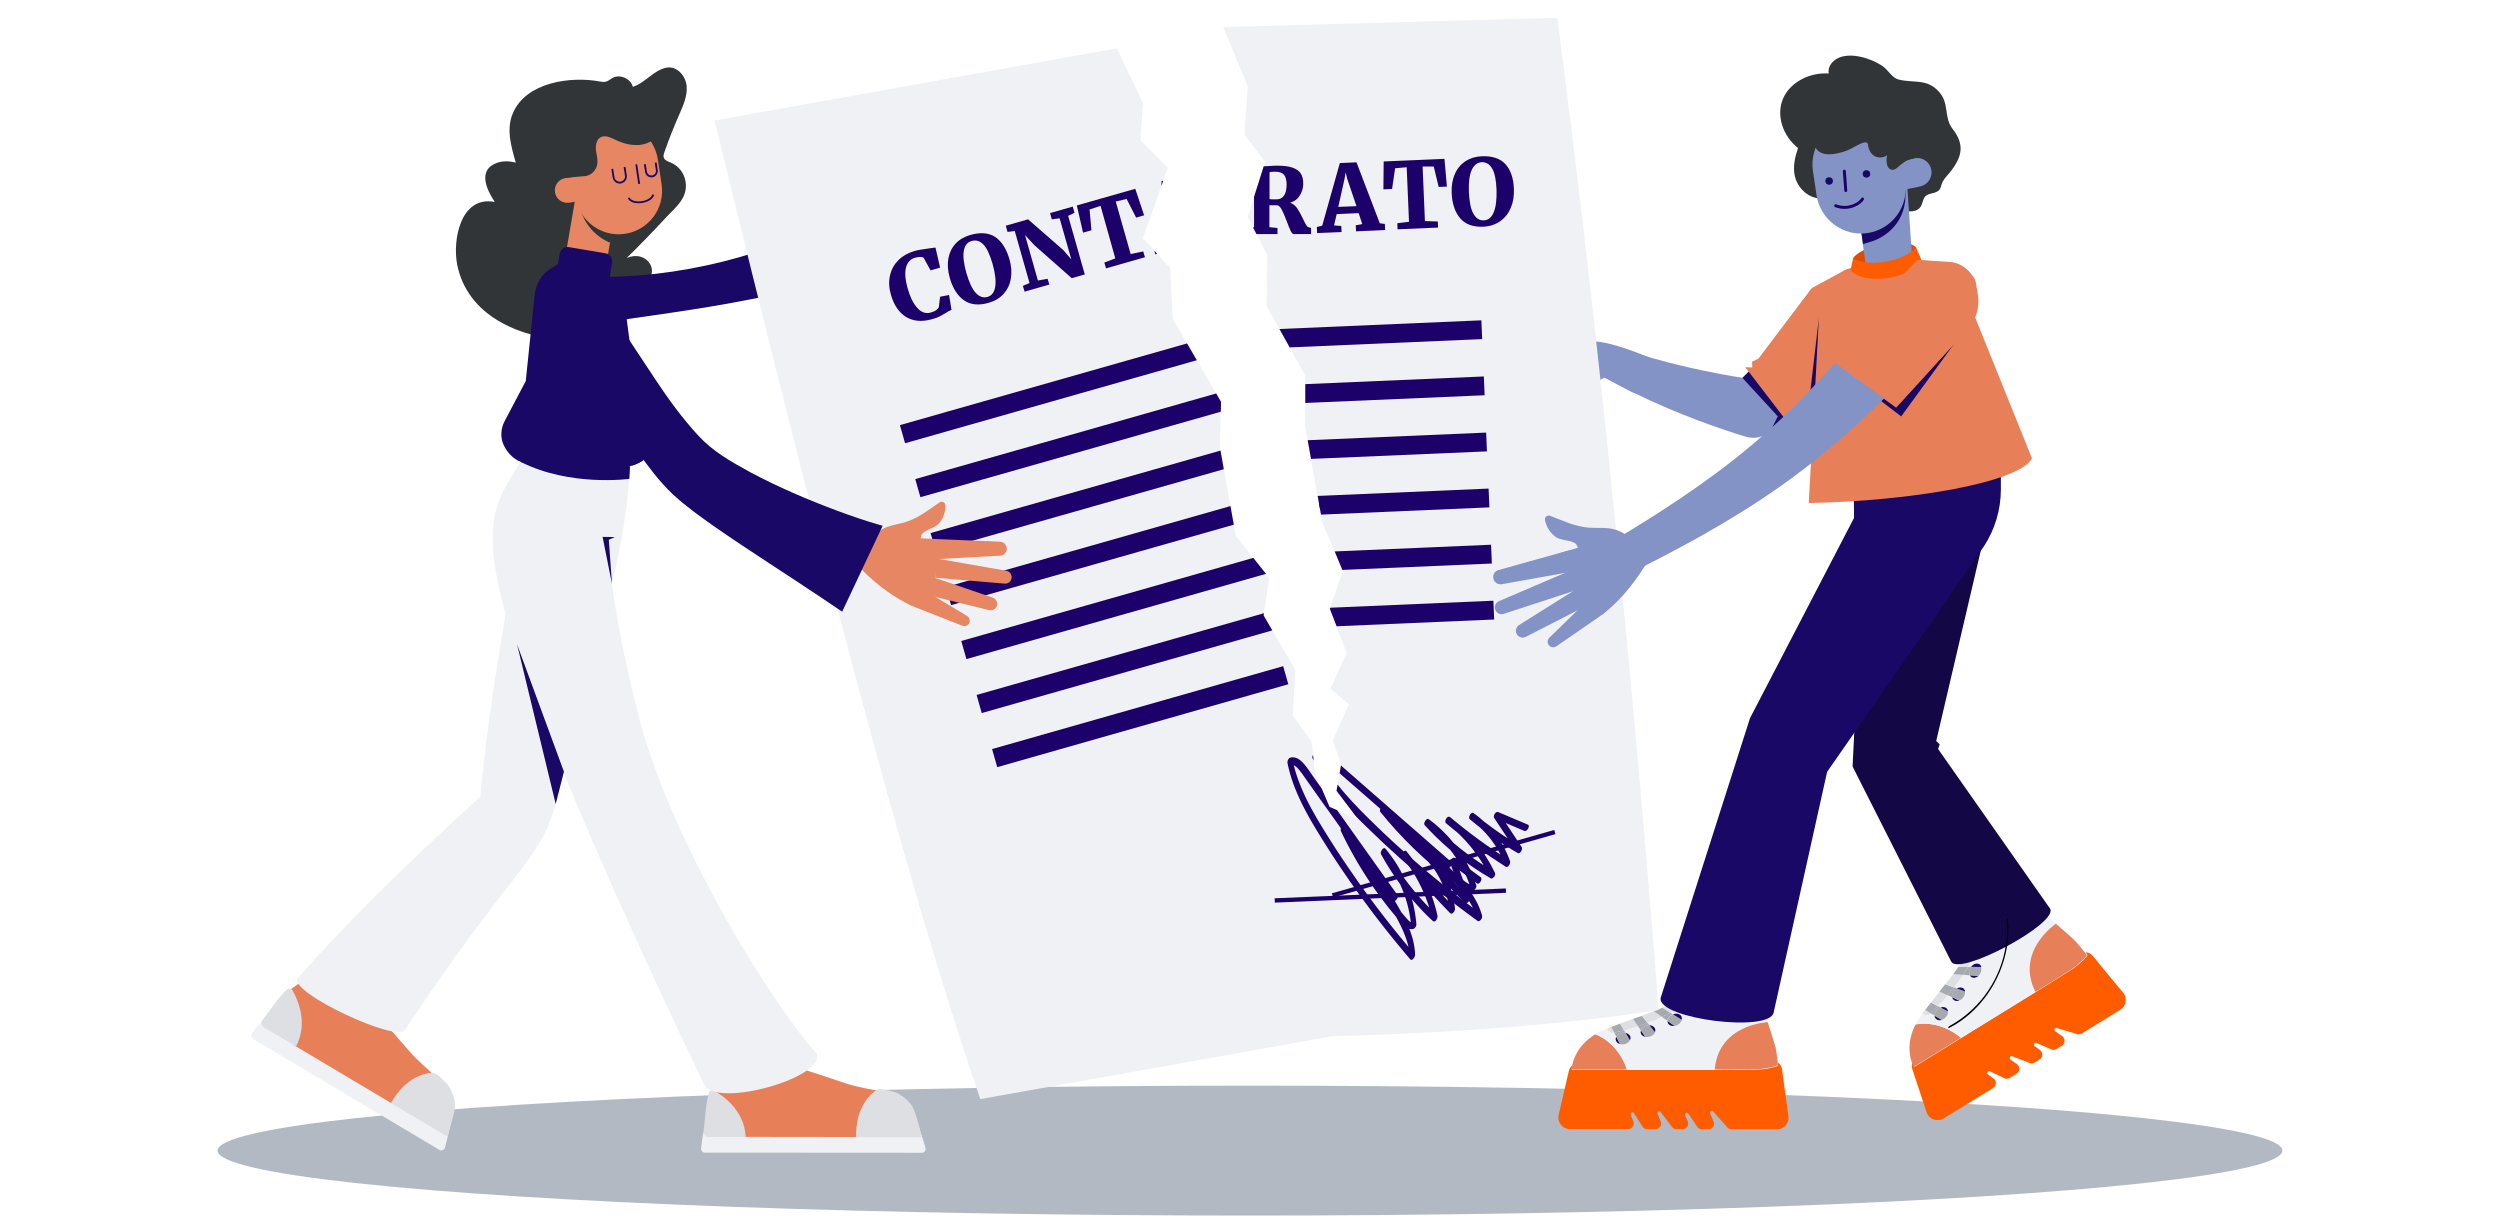 <svg id="Layer_1" xmlns="http://www.w3.org/2000/svg" xmlns:xlink="http://www.w3.org/1999/xlink" viewBox="0 0 1728 849.1"><style>.st0{fill:#313537}.st1{fill:#190865}.st5{fill:#8393c6}.st6{fill:#e78059}.st7{fill:#1d016a}.st8{fill:none;stroke:#ff5c00;stroke-width:1.01;stroke-miterlimit:10}.st13{fill:#ff5c00}.st14{fill:none;stroke:#1d016a;stroke-width:1.01;stroke-miterlimit:10}.st18{fill:#eff1f5}.st19{fill:#dddfe3}.st20{fill:#a6a9ad}.st22{opacity:.3}.st24{fill:none;stroke:#1d016a;stroke-width:2.041;stroke-linecap:round;stroke-linejoin:round;stroke-miterlimit:10}.st25{fill:#e68662}.st26,.st31{fill:none;stroke:#190865;stroke-width:1.265;stroke-miterlimit:10}.st31{stroke:#1d016a;stroke-width:13}</style><path class="st0" d="M432.4 211.5c-7.9 7.3-16.9 13.7-26.5 18-18.9 8.5-43.3 2.7-60.5-7.2-15.1-8.7-25.9-21.8-29.4-39.4-3.3-16.7 2.2-47.9 26-43.3-5.9-8.8-12-22.4 1.7-27.1 4.1-1.4 8.6-1.2 12.8-.1-3.2-11.2-6.8-23.3-1.9-34.4 9.2-21.2 39.7-25.4 59.9-21.7 1.4.2 2.8.5 4.1.2 1.8-.4 3.1-1.7 4.7-2.6 5.2-2.9 12.6.4 14.1 6.1 8.7-2.6 14.5-11.9 23.8-13.3 6.9-1 12.8 5.9 13.4 12.8.6 6.9-2.4 13.5-5.2 19.9-3.7 8.4-7.1 17-10.1 25.6-.5 1.4-1 2.9-.4 4.2.7 1.7 2.8 2.4 4.6 3.1 5.2 2.1 9.1 6.9 10.2 12.4 2.4 12-6.7 18.4-13.7 26-8.7 9.4-17.7 18.7-26.9 27.7 3.7-1.7 8.2-2 11.8-.1 3.6 1.8 6.2 5.9 5.7 9.9-.4 3-2.2 5.5-4 7.9-4.2 5.3-9 10.6-14.2 15.4z"/><path class="st1" d="M408.2 191.2c57.8 1.9 127.1-14.5 176.3-45 7.5-4.7 14.8-9.7 21.7-15.6l23.4 54.5c-36.6 5.2-74 14.7-110.3 21.7-36.2 7.2-72.7 11.7-109.1 17.2-.1-.1-2-32.8-2-32.8z"/><path d="M1038.2 251.5c-1.6-.3-3.3-.1-4.8.5-3.4 1.4-9.6 3.9-12.3 5-3.8 1.6-6.8 2.9-13 3.4l-9.9 1.8c-1.1.2-1.1 1.9-.9 2.4.7 1.6.9 2 2.8 2.9.7.3 3 .9 3 .9 1.6.2 2.5.4 3.7.2.5-.1 1-.2 1.6-.3l6.3-1.6c4.3-1.1 8.6-2.1 12.7-3.8l9.7-2.2c-.4-.6-.7-1.3-.8-2-.6-3.1 1.4-6 4.4-6.6v-.2l-1.4-.2-1.1-.2z" fill="#717ea5"/><path d="M1037.1 260.7l-9.7 2.2c-4.1 1.8-8.4 2.8-12.7 3.8l-6.3 1.6c-.6.2-1.1.3-1.6.3 1 2.1 5.6 5.1 10 4.2.6-.1 1.4-.4 2.4-.8 2.5-1 6.2-2.6 9.9-4.1 6.3-2.4 13.6-4.5 13.9-4.6h-1c-2 .1-3.9-1-4.9-2.6z" fill="#667194"/><path d="M1043.1 263.3c-.4.1-7.7 2.2-14 4.6-3.7 1.4-7.4 3.1-9.9 4.1v.1s2 1.8 4.5 2.7c3.7 1.3 6.8-.4 10.6-2 1.3-.6 4.8-3.2 7.8-4.8 5.4-2.8 12.2-5.1 12.5-5.2l-11.5.5z" fill="#525b79"/><path class="st5" d="M1285.9 230.3c-14.4 22.8-32.6 42.7-52.8 60.2-3.5 3-7.4 6.2-11.1 8.9-4.9 3.6-11.1 4-16.4 2.1l-1.7-.5c-2.1-.6-7.5-2.4-9.7-3.1-29.5-9.9-58.2-22-85.4-37.1l9.6-20.9c15.7 5.6 31.8 10.2 48.1 13.9 14.2 3.3 28.6 6 42.9 8.1l3 .4c.8.1 2.2.3 2.8.3l-16.5 4 1.5-1.4c18.1-16.9 34.2-36.5 46.1-58.2l39.6 23.3z"/><path class="st6" d="M1252.3 199.1l-36.9 48.8-4.4 2.1.2 4-4.9-.2 39.2 51.2 36.9-67.6-6.6-51z"/><path class="st1" d="M1208.7 256.9l25.4 33.1-11.4 10 6.1-12.2-24.4-26.6z"/><g id="XMLID_00000103260594129642144620000017287160859933141913_"><path class="st5" d="M1054.6 262.9l9.8-.3s15.4 14.3 44.8-1.7l18.4 9.9c14.8 7.2 26.4-16.8 11.6-23.9 0 0-19.7-8.7-33.6-10.6-13.9-1.9-48.3-.2-54.6.3-3.9.3-11.4 1.6-17.1 3.8-4.5 1.7-24.6 9.8-32.9 13.1-1.8.7-2.2 3.2-.7 4.4 1.9 1.5 4.6 2.9 7.7 2.7 6.2-.5 9.2-1.8 13-3.4 2.7-1.1 8.9-3.6 12.3-5 1.5-.6 3.2-.8 4.8-.5l1.1.2 28.3-4.8c1.4-.2 2.7-.2 4.1 0 1.3.2 2.7.6 3.9 1.2l-34.3 3.9c-.1 0-.3 0-.4.1h-.1c-3 .6-5 3.5-4.4 6.6.1.7.4 1.4.8 2 1.1 1.6 2.9 2.7 5 2.6h1l11.5-.6z"/><path class="st1" d="M1039.3 251.7l1.4.2v.2h.1c.1 0 .3 0 .4-.1l34.3-3.9c-1.2-.6-2.6-1-3.9-1.2-1.4-.2-2.7-.2-4.1 0l-28.2 4.8z"/></g><path class="st7" d="M2006.2 251.5l-85.5 6.2c-2 .1-3.6-1.4-3.6-3.4v-85.5c0-1.8 1.4-3.2 3.1-3.4l85.5-6.2c2-.1 3.6 1.4 3.6 3.4v85.5c0 1.8-1.4 3.3-3.1 3.4z"/><path class="st8" d="M2010.9 247.1l-85.5 6.2c-2 .1-3.6-1.4-3.6-3.4v-85.4c0-1.8 1.4-3.2 3.1-3.4l85.5-6.2c2-.1 3.6 1.4 3.6 3.4v85.5c0 1.7-1.3 3.2-3.1 3.3z"/><path d="M1893.9 259.7l-47.5 3.5c-1.1.1-2-.8-2-1.9v-47.4c0-1 .8-1.8 1.7-1.9l47.5-3.5c1.1-.1 2 .8 2 1.9v47.4c.1 1.1-.7 1.9-1.7 1.9z" fill="#605396"/><path class="st8" d="M1897.2 256.6l-47.5 3.5c-1.1.1-2-.8-2-1.9v-47.4c0-1 .8-1.8 1.7-1.9l47.5-3.5c1.1-.1 2 .8 2 1.9v47.4c.1 1.1-.7 1.9-1.7 1.9z"/><path d="M2081.5 245.8l-47.5 3.5c-1.1.1-2-.8-2-1.9V200c0-1 .8-1.8 1.7-1.9l47.5-3.5c1.1-.1 2 .8 2 1.9v47.4c0 1-.7 1.8-1.7 1.9z" fill="#55468f"/><path class="st8" d="M2084.8 242.7l-47.5 3.5c-1.1.1-2-.8-2-1.9v-47.4c0-1 .8-1.8 1.7-1.9l47.5-3.5c1.1-.1 2 .8 2 1.9v47.4c0 1-.7 1.8-1.7 1.9z"/><path d="M2347.6 384.2l-85.5 6.2c-2 .1-3.6-1.4-3.6-3.4v-85.5c0-1.8 1.4-3.2 3.1-3.4l85.5-6.2c2-.1 3.6 1.4 3.6 3.4v85.5c0 1.8-1.4 3.3-3.1 3.4z" fill="#303537"/><path class="st8" d="M2352.3 379.9l-85.5 6.2c-2 .1-3.6-1.4-3.6-3.4v-85.5c0-1.8 1.4-3.2 3.1-3.4l85.5-6.2c2-.1 3.6 1.4 3.6 3.4v85.5c0 1.8-1.3 3.2-3.1 3.4z"/><path d="M2274.4 275.2l-85.5 6.2c-2 .1-3.6-1.4-3.6-3.4v-85.5c0-1.8 1.4-3.2 3.1-3.4l85.5-6.2c2-.1 3.6 1.4 3.6 3.4v85.5c0 1.8-1.4 3.3-3.1 3.4z" fill="#f4f4f4"/><path class="st8" d="M2279.1 270.8l-85.5 6.2c-2 .1-3.6-1.4-3.6-3.4v-85.5c0-1.8 1.4-3.2 3.1-3.4l85.5-6.2c2-.1 3.6 1.4 3.6 3.4v85.6c0 1.7-1.4 3.2-3.1 3.3z"/><path class="st13" d="M2005.8 388.2l-85.5 6.2c-2 .1-3.6-1.4-3.6-3.4v-85.5c0-1.8 1.4-3.2 3.1-3.4l85.5-6.2c2-.1 3.6 1.4 3.6 3.4v85.5c0 1.8-1.3 3.2-3.1 3.4z"/><path class="st14" d="M2010.5 383.8L1925 390c-2 .1-3.6-1.4-3.6-3.4v-85.5c0-1.8 1.4-3.2 3.1-3.4l85.5-6.2c2-.1 3.6 1.4 3.6 3.4v85.5c0 1.8-1.3 3.3-3.1 3.4z"/><path d="M1893.6 396.4l-47.5 3.5c-1.1.1-2-.8-2-1.9v-47.4c0-1 .8-1.8 1.7-1.9l47.5-3.5c1.1-.1 2 .8 2 1.9v47.4c0 1-.8 1.8-1.7 1.9z" fill="#f98158"/><path class="st14" d="M1896.8 393.3l-47.5 3.5c-1.1.1-2-.8-2-1.9v-47.4c0-1 .8-1.8 1.7-1.9l47.5-3.5c1.1-.1 2 .8 2 1.9v47.4c.1 1-.7 1.8-1.7 1.9z"/><path d="M2081.1 382.5l-47.5 3.5c-1.1.1-2-.8-2-1.9v-47.4c0-1 .8-1.8 1.7-1.9l47.5-3.5c1.1-.1 2 .8 2 1.9v47.4c0 1-.7 1.8-1.7 1.9z" fill="#fa7c4e"/><path class="st14" d="M2084.4 379.4l-47.5 3.5c-1.1.1-2-.8-2-1.9v-47.5c0-1 .8-1.8 1.7-1.9l47.5-3.5c1.1-.1 2 .8 2 1.9v47.5c0 1-.7 1.8-1.7 1.9z"/><ellipse cx="864" cy="795.3" rx="713.6" ry="44.9" fill="#b3b9c2"/><g id="XMLID_00000096041430651450030270000008976080821912691608_"><path class="st13" d="M1077.3 770.7c-1.1 5 2.7 9.7 7.7 9.7h40.3c2.6 0 4.5-2.5 3.8-5l-2-4.9c-.4-1.4 1.4-2.3 2.2-1.2l6.2 9.7c.7.9 1.9 1.5 3.1 1.5h5.6c2.7 0 4.6-2.7 3.7-5.3l-2.2-5.3c-.5-1.3 1.2-2.3 2.1-1.3l8.2 10.7c.7.8 1.8 1.2 2.8 1.2h4.1c2.8 0 4.7-2.8 3.7-5.3l-1.9-4.3c-.5-1.3 1.2-2.4 2.2-1.3l6.6 9.7c.7.8 1.8 1.3 2.9 1.3h4.4c2.9 0 4.8-2.9 3.6-5.5l-2.3-5.4c-.6-1.3 1-2.4 2-1.5l10.2 11.5c.7.6 1.6.9 2.6.9h31.4c4.8 0 8.5-4.3 7.9-9-1.6-11.3-4.1-29.3-4.4-32-.4-4-3.1-5.2-3.1-5.2.1 1.1.1 2 0 2.2-.4 1-10 2.7-14.1 2.9-1.2.1-13.2.1-29.4.1h-98.8s0-1.1.4-2.8l-.4-.1c-1.1 1.1-1.8 2.4-2.1 3.9l-7 30.1z"/><path class="st6" d="M1086.7 736.4c-.3 1.7-.4 2.8-.4 2.8h38.3c-6.7-19.5-21.9-24.3-21.9-24.3-11.8 7.2-15.1 16.8-16 21.5z"/><path class="st18" d="M1143.9 713.4c-.5 1.4-1.9 2.6-3.7 3.1-1 .3-2 .4-3 .2-1.5-.3-2.8-1.2-3.2-2.5-.2-.7-.2-1.4.1-2l-2-2.9c-3.6 1.2-6.8 2.1-9.6 2.9l1 1.8c1.7.3 3 1.4 3.3 2.9.1.8 0 1.5-.4 2.2-.7 1.3-2.1 2.4-4 2.7-1 .2-2 .2-2.8-.1-1.6-.4-2.8-1.4-3-2.8-.2-.8 0-1.6.4-2.3l-1.5-2.9c-1.1.2-1.8.2-2 .2-1.6-.8-3.1-2.9-3.1-2.9-3 1.2-5.6 2.5-7.8 3.8 0 0 15.2 4.8 21.9 24.3h60.5c2.6-31.4 36.7-32.7 36.7-32.7-2.2-7-4.3-13.5-4.3-13.5l-2.7-11.6h-37.5c-4.7 7.4-13.4 13.6-22.9 18.6l1.7 1.1c2.4-.9 4.9-.4 5.8 1.4.4.7.4 1.6.2 2.4-.3 1.4-1.4 2.7-3 3.5-.6.3-1.2.5-1.8.6-2 .4-3.9-.3-4.6-1.8-.3-.5-.4-1.1-.3-1.7l-3.8-2.7c-3.3 1.5-6.7 2.9-9.9 4.1l1.3 1.6c1.9.1 3.5 1.1 4 2.6.4.9.3 1.7 0 2.4z"/><path class="st19" d="M1110.6 711s1.5 2 3.1 2.9c.2.1.9 0 2-.2l-2-3.9c-1 .4-2 .8-3.1 1.2z"/><path class="st20" d="M1113.7 709.8l2 3.9c1.6-.3 3.9-.8 6.9-1.5l-2.8-4.7c-1.9.7-3.9 1.5-6.1 2.3z"/><path class="st20" d="M1115.7 713.7l1.5 2.9c.7-1.2 2.1-2.2 3.9-2.6.9-.2 1.8-.2 2.5 0l-1-1.8c-2.9.7-5.3 1.3-6.9 1.5z"/><path class="st1" d="M1117.2 716.6c-.4.7-.6 1.5-.4 2.3.3 1.4 1.5 2.4 3 2.8l-2.6-5.1z"/><path class="st20" d="M1117.2 716.6l2.6 5.1c.9.2 1.8.3 2.8.1 1.8-.4 3.3-1.4 4-2.7l-3-5.1c-.8-.2-1.7-.2-2.5 0-1.8.3-3.2 1.3-3.9 2.6z"/><path class="st19" d="M1119.8 707.5l2.8 4.7c2.8-.7 6-1.7 9.6-2.9l-3.5-5.1c-2.7 1-5.7 2.1-8.9 3.3z"/><path class="st1" d="M1123.6 713.9l3 5.1c.4-.7.5-1.4.4-2.2-.3-1.4-1.7-2.5-3.4-2.9z"/><path class="st20" d="M1128.7 704.3l3.5 5.1c2.1-.7 4.3-1.5 6.6-2.3l-3.9-5c-2 .6-4 1.4-6.2 2.2z"/><path class="st20" d="M1132.2 709.3l2 2.9c.5-1.4 1.9-2.7 3.8-3.3.7-.2 1.5-.3 2.2-.3l-1.3-1.6c-2.4.8-4.6 1.6-6.7 2.3z"/><path class="st1" d="M1134.2 712.2c-.2.7-.3 1.3-.1 2 .4 1.3 1.6 2.2 3.2 2.5l-3.1-4.5z"/><path class="st20" d="M1134.2 712.2l3.1 4.5c.9.2 1.9.1 3-.2 1.8-.5 3.2-1.7 3.7-3.1l-3.8-4.8c-.7 0-1.4.1-2.2.3-1.9.6-3.3 1.9-3.8 3.3z"/><path class="st19" d="M1134.9 702l3.9 5c3.2-1.2 6.6-2.6 9.9-4.1l-5.6-3.9c-2.4.9-5.2 1.9-8.2 3z"/><path class="st1" d="M1140.1 708.6l3.8 4.8c.3-.7.4-1.5.1-2.2-.4-1.5-2-2.5-3.9-2.6z"/><path class="st20" d="M1143.1 699l5.6 3.9c2-.9 3.9-1.9 5.9-2.9l-5.6-3.5c-1.8.8-3.7 1.6-5.9 2.5z"/><path class="st20" d="M1148.7 702.9l3.8 2.7c.1-1.6 1.3-3.3 3.1-4.2l.6-.3-1.7-1.1c-1.8 1-3.8 2-5.8 2.9z"/><path class="st19" d="M1149 696.5l5.6 3.5c9.5-4.9 18.2-11.2 22.9-18.6h-9s-4.5 6.1-13 11.6c-2 1.3-4.1 2.4-6.5 3.5z"/><path class="st1" d="M1152.6 705.6c0 .6.1 1.2.3 1.7.8 1.5 2.6 2.1 4.6 1.8l-4.9-3.5z"/><path class="st20" d="M1152.6 705.6l5 3.5c.6-.1 1.2-.3 1.8-.6 1.6-.8 2.7-2.2 3-3.5l-6.1-3.8-.6.3c-1.8.8-3 2.5-3.1 4.1z"/><path class="st1" d="M1156.3 701.1l6.1 3.8c.2-.8.1-1.6-.2-2.4-1-1.8-3.5-2.4-5.9-1.4z"/><path class="st6" d="M1221.9 706.5s-34 1.3-36.7 32.7c16.2 0 28.1 0 29.4-.1 4.1-.2 13.7-1.8 14.1-2.9.1-.3.1-1.1 0-2.2-.2-3-1-7.9-1.4-10-.4-1.5-3-9.8-5.4-17.5z"/></g><g id="XMLID_00000031194831178669828300000006891243648559675044_"><path class="st13" d="M1331.7 768.9c1.6 4.8 7.3 6.8 11.7 4.2l34.3-21.1c2.2-1.4 2.5-4.5.6-6.3l-4.3-3.1c-1.1-.9 0-2.6 1.3-2.2l10.4 5c1.1.4 2.4.3 3.4-.4l4.8-2.9c2.3-1.4 2.5-4.7.4-6.4l-4.7-3.4c-1.1-.9-.2-2.6 1.1-2.3l12.6 4.9c1 .3 2.1.1 3-.5l3.5-2.1c2.3-1.4 2.5-4.8.3-6.5l-3.8-2.7c-1.1-.9-.2-2.7 1.2-2.3l10.7 4.7c1.1.3 2.2.2 3.2-.4l3.8-2.3c2.4-1.5 2.5-5 .2-6.6l-4.8-3.4c-1.1-.8-.4-2.6.9-2.3l14.7 4.4c.9.1 1.9-.1 2.7-.5l26.7-16.5c4.1-2.5 5-8.1 1.9-11.8-7.3-8.7-18.9-22.8-20.6-25-2.4-3.2-5.3-2.8-5.3-2.8.7.9 1.1 1.6 1.2 1.9.2 1.1-7.1 7.5-10.5 9.8-1 .7-11.2 7-24.9 15.5-15.3 9.4-35 21.6-51.6 31.8-18.3 11.3-32.6 20.1-32.6 20.1s-.5-.9-1.2-2.6l-.3.1c-.3 1.5-.3 3 .2 4.4l9.8 29.6z"/><path class="st6" d="M1321.6 734.8c.6 1.7 1.2 2.6 1.2 2.6s14.3-8.8 32.6-20.1c-16-13.1-31.4-9.2-31.4-9.2-6.3 12.4-4 22.3-2.4 26.7z"/><path class="st18" d="M1358.3 685.3c.3 1.4-.3 3.2-1.5 4.6-.7.8-1.6 1.4-2.4 1.7-1.5.6-3 .4-4-.5-.5-.5-.8-1.1-1-1.8l-3.2-1.4c-2.4 2.9-4.7 5.4-6.7 7.5l1.8 1c1.6-.6 3.3-.4 4.4.7.5.6.8 1.3.9 2.1.1 1.5-.6 3.1-1.9 4.4-.7.7-1.6 1.2-2.4 1.4-1.5.5-3.1.2-4.1-.8-.6-.6-.8-1.4-.9-2.2l-2.8-1.7c-.9.8-1.4 1.2-1.6 1.2-1.8.2-4.1-.8-4.1-.8-1.9 2.5-3.4 5-4.7 7.4 0 0 15.5-3.9 31.4 9.2 16.5-10.2 36.3-22.3 51.6-31.8-14.2-28.1 14.1-47.1 14.1-47.1-5.6-4.8-10.7-9.2-10.7-9.2l-8.4-8.5-31.9 19.7c-.1 8.8-4.2 18.6-9.7 27.8h2c1.5-2.1 4-2.9 5.7-1.8.7.4 1.2 1.1 1.4 1.9.4 1.3.2 3.1-.7 4.6-.3.6-.8 1.1-1.2 1.5-1.5 1.4-3.4 1.8-4.9.9-.5-.3-.9-.7-1.2-1.3l-4.7-.3c-2 3.1-4.2 6-6.3 8.7l2 .7c1.7-.9 3.5-.9 4.7.1.5.6.9 1.3 1 2.1z"/><path class="st19" d="M1328.7 700.7s2.3 1 4.1.8c.2 0 .8-.4 1.6-1.2l-3.8-2.3c-.6.9-1.2 1.8-1.9 2.7z"/><path class="st20" d="M1330.7 698.1l3.8 2.3c1.2-1 2.9-2.7 5-4.9l-4.8-2.5c-1.3 1.5-2.6 3.2-4 5.1z"/><path class="st20" d="M1334.4 700.3l2.8 1.7c-.1-1.4.6-3 2-4.3.7-.6 1.4-1.1 2.1-1.3l-1.8-1c-2.1 2.2-3.9 3.9-5.1 4.9z"/><path class="st1" d="M1337.2 702c0 .8.3 1.6.9 2.2 1 1 2.5 1.3 4.1.8l-5-3z"/><path class="st20" d="M1337.2 702l4.9 3c.9-.3 1.7-.7 2.4-1.4 1.4-1.3 2.1-2.9 1.9-4.4l-5.2-2.8c-.7.3-1.5.7-2.1 1.3-1.3 1.3-2 2.9-1.9 4.3z"/><path class="st19" d="M1334.7 692.9l4.8 2.5c2-2.1 4.3-4.6 6.7-7.5l-5.6-2.5c-1.9 2.3-3.8 4.8-5.9 7.5z"/><path class="st1" d="M1341.3 696.4l5.2 2.8c-.1-.8-.3-1.5-.9-2.1-1-1.1-2.7-1.3-4.3-.7z"/><path class="st20" d="M1340.5 685.4l5.6 2.5c1.4-1.7 2.9-3.5 4.4-5.4l-6-2.2c-1.2 1.6-2.5 3.3-4 5.1zM1346.2 687.9l3.2 1.4c-.3-1.5.2-3.3 1.5-4.8.5-.6 1.1-1 1.7-1.4l-2-.7c-1.5 2-3 3.8-4.4 5.5z"/><path class="st1" d="M1349.3 689.3c.1.7.5 1.3 1 1.8 1 .9 2.5 1 4 .5l-5-2.3z"/><path class="st20" d="M1349.3 689.3l5 2.2c.9-.3 1.7-.9 2.4-1.7 1.2-1.4 1.8-3.1 1.5-4.6l-5.8-2.1c-.6.3-1.2.8-1.7 1.4-1.2 1.5-1.7 3.4-1.4 4.8z"/><path class="st19" d="M1344.6 680.3l6 2.2c2.1-2.7 4.3-5.7 6.3-8.7l-6.8-.4c-1.7 2.1-3.5 4.4-5.5 6.9z"/><path class="st1" d="M1352.5 683.2l5.8 2.1c-.1-.8-.5-1.4-1-2-1.2-1-3.1-1-4.8-.1z"/><path class="st20" d="M1350 673.4l6.8.4c1.2-1.8 2.4-3.7 3.5-5.5l-6.6-.1c-1 1.6-2.3 3.3-3.7 5.2zM1356.9 673.8l4.7.3c-.7-1.4-.6-3.4.5-5.2.1-.2.2-.4.4-.6h-2c-1.3 1.8-2.4 3.7-3.6 5.5z"/><path class="st19" d="M1353.8 668.2l6.6.1c5.5-9.2 9.6-19 9.7-27.8l-7.6 4.7s-.6 7.6-5 16.7c-1.1 2.1-2.3 4.1-3.7 6.3z"/><path class="st1" d="M1361.5 674.1c.3.5.7 1 1.2 1.3 1.4.9 3.4.4 4.9-.9l-6.1-.4z"/><path class="st20" d="M1361.5 674.1l6 .4c.5-.4.9-.9 1.2-1.5.9-1.5 1.1-3.3.7-4.6l-7.2-.1c-.1.2-.3.4-.4.6-.9 1.7-1 3.7-.3 5.2z"/><path class="st1" d="M1362.4 668.3l7.2.1c-.3-.8-.7-1.5-1.4-1.9-1.8-1.1-4.3-.3-5.8 1.8z"/><path class="st6" d="M1421 638.5s-28.3 19-14.1 47.1c13.8-8.5 23.9-14.8 24.9-15.5 3.4-2.3 10.7-8.7 10.5-9.8-.1-.3-.5-1-1.2-1.9-1.8-2.4-5-6.2-6.5-7.7-.9-1.2-7.5-7-13.6-12.2z"/></g><path d="M1348.7 664.7l-68.2-134.9 10.7-218.5 92.1 8.6-45 192.3 2.4 2.3-1.1 3.2 77.5 110.5c5.4 10.2-62.9 46.8-68.4 36.5z" fill="#130845"/><path class="st1" d="M1262.9 533.5L1226 699.6c-1.8 14.5-80 4.8-78.2-9.7l61.8-193.5 71.9-138.4-.3-40.2 101.8-6.7v27.2c0 14-4.1 27.6-11.7 39.3l-108.4 155.9z"/><path d="M1291.5 204.1c1.7 7 3.5 14 5.3 21 .1.3.8-.6.7-1-1.7-7-3.5-14-5.2-21-.1-.3-.9.6-.8 1zM1330 566.9s.1-.1 0-.1c0 0-.1.1 0 .1zM1386.9 635.6c2.3 23-6.9 46.3-23.6 62.1-4.8 4.5-10.2 8.5-16 11.6-.4.2-1 1.6-.4 1.4 21.3-10.7 36.3-32.6 40.3-56 1.1-6.6 1.3-13.4.6-20-.1-.6-.9.5-.9.9z"/><path d="M1324.5 171.3c-2.1-3.5-12-4.9-23.4-2.6-10.1 2-18.3 6.3-20.4 10 0 0 2.5 9.1 5.4 9.7s32.1-2.9 32.1-2.9l5.8-5.3.5-8.9z" fill="#e04c03"/><path class="st0" d="M1349 117.6c-2 2.7-4.7 5.1-6.3 8.1-1.1 2.2-.9 4.7-3.1 6.3-3.3 2.4-7.8 1.1-9.8 5.1-1 2.1-1.2 4.7-2.8 6.5-3.3 3.8-10.2 2.6-15.7 1-2 6.2-9.1 10.3-16.5 10.2-7.4-.1-14.8-4-19.4-9.5-1.7-2-3.1-4.3-5.5-5.8-4.3-2.7-10-1.7-15-2.8-7.4-1.7-12.8-8.3-14.3-14.9s.1-13.3 2.2-19.5c-10.7-8.4-15.1-22.6-10.5-33.8 4.6-11.2 17.9-18.6 31.7-17.7-.8-4.5 2.3-8.7 6.6-10.7s9.7-2 14.6-1c5.6 1.1 11 3.3 15.8 6.4 3.8 2.5 6.7 8.2 11 9.4 10.7 2.8 19.6-.9 28.1 8.4 7.6 8.3 3.2 17.7 9.6 25.9 8.4 10.8 6.3 18.9-.7 28.4z"/><path class="st5" d="M1322 183.9c.7 3.2-17 13.2-27.5 17.1-10.6 4-13.9 1.8-12.9-1.8 2-7.2 8.2-14.5 8.2-14.5l-4.1-29.8 32.6-26.2 3.7 55.2z"/><path class="st1" d="M1317 131.2c1.6 22.3-13.7 32.5-23 35.6l-6.3 1.9-1.8-12.9 31.1-24.6z"/><path class="st5" d="M1290.8 161.1c16.9-2.5 28.6-18.3 26.1-35.2l-2.5-16.8c-2.5-16.9-18.3-28.6-35.2-26.1-16.9 2.5-28.6 18.3-26.1 35.2l2.5 16.8c2.6 16.9 18.4 28.6 35.2 26.1z"/><path class="st5" d="M1318.7 130.6l8.4-1.7c5.4-1.1 8.9-6.3 7.8-11.7-1.1-5.4-6.3-8.9-11.7-7.8l-8.4 1.7c-5.4 1.1-8.9 6.3-7.8 11.7 1.1 5.4 6.3 8.9 11.7 7.8z"/><circle class="st1" cx="1290.1" cy="120.2" r="2.6"/><circle class="st1" cx="1264.3" cy="125.1" r="2.6"/><path class="st24" d="M1274.8 118.3l1 13.4"/><path class="st0" d="M1253.7 98.7c.5 3.1 2.5 5.8 5.3 7 3.6 1.5 7.6 1 11.4.2 2.3-.5 4.5-1.1 6.6-2 3.8-1.6 7.1-4.1 11-5.3 1-.3 2.3-.4 2.9.5.2.3.3.8.3 1.2.3 2.5 1.3 4.9 3.1 6.6 2.7 2.5 7.2 2.6 10.1.4-.6 2.3-.6 4.8.1 7.1.4 1.2 1.2 2.3 2.4 2.7 2.1.9 3.8-.6 5.3-1.9 2.9-2.4 5.1-4.6 10.1-5.5.9-.2 1.4-1.1 1-1.9l-3.7-8.3c-6.6-14.3-21.7-22.7-37.3-20.8l-14.6 1.8c-9 1-15.3 9.3-14 18.2z"/><path class="st24" d="M1268.8 142.2c9.2 3.5 17.1-1.8 18.6-4.7"/><path class="st6" d="M1325.1 179.7l-7-.5c-8.7 4.5-18.5 5.2-31.4 3.7l-10.9 3.4-17.4 11.9-8.2 149.5c70.9-1.3 145.9-14.3 154.3-30.9L1350 181.6l-24.9-1.9z"/><path class="st1" d="M1257.2 219.9l-3 56.2-4.1 4.6z"/><path class="st18" d="M493 767.7s-5.4 8.3-7.1 16.5c-.5 2.3-1 6.7-1.3 9.6-.2 1.5 1.1 2.9 2.6 2.9l150 .1c1.8 0 3-1.7 2.5-3.4-2-6.8-6.5-21.6-9.3-24.2-3.6-3.4-137.4-1.5-137.4-1.5z"/><g id="XMLID_00000096039666684278503830000016417085777058341547_"><path class="st19" d="M637.2 786h-45.4c-.5-20.2 9.2-29.2 13.5-32.2 1.2-.8 2.6-1.1 4-.9 3.2.5 9.2 1.5 12 3.2 3.9 2.4 8.1 5.7 10.2 10.4 2.1 4.5 5.7 19.5 5.7 19.5z"/><path class="st6" d="M584.9 748.9c5.9 2.1 20.4 4.8 20.4 4.8-4.3 3-14 12.1-13.5 32.2l-78.2-.1c-1-23-22.4-30.2-22.4-30.2l7.7-17.8 52.5.1c.1 0 27.6 8.9 33.5 11z"/><path class="st19" d="M515.4 785.9h-25.5c-2.2 0-3.9-1.9-3.6-4.1.5-4.5 1.3-11.4 1.5-14.6.4-5 2.3-12.2 2.3-12.2.7-1.3 2.3-1.8 3.5-1.1 5.9 3.3 21 13.5 21.8 32z"/></g><path class="st18" d="M194.6 696.2s-8.9 4.4-14.5 10.5c-1.6 1.7-4.3 5.2-6 7.6-.9 1.2-.6 3 .8 3.8l128.8 76.7c1.5.9 3.4.1 3.9-1.6 1.8-6.8 5.5-21.8 4.4-25.6-1.4-4.7-117.4-71.4-117.4-71.4z"/><g id="XMLID_00000101781509232177400480000003925450894687390611_"><path class="st19" d="M309.3 785.7l-39-23.2c9.8-17.6 22.8-20.4 28.1-20.8 1.4-.1 2.8.4 3.9 1.3 2.5 2 7.1 6 8.6 8.9 2.1 4.1 4.1 9 3.5 14.1-.6 4.9-5.1 19.7-5.1 19.7z"/><path class="st6" d="M283.3 727c4 4.8 15.1 14.6 15.1 14.6-5.3.4-18.2 3.2-28.1 20.8l-67.2-40c10.9-20.3-3.8-37.4-3.8-37.4l15.8-11.4 45.1 26.9c-.1 0 19.1 21.8 23.1 26.5z"/><path class="st19" d="M204.6 723.3l-22-13.1c-1.9-1.1-2.4-3.6-1-5.4 2.7-3.6 6.9-9.1 8.8-11.8 2.8-4.1 8.2-9.3 8.2-9.3 1.2-.8 2.8-.4 3.6.9 3.4 5.9 11.1 22.4 2.4 38.7z"/></g><path class="st18" d="M280 711.6c-4.6 9.8-79.1-25.2-74.5-35 30.7-35.5 74.1-78.2 126.5-126 5.6-62.2 19.7-143.5 36.6-229.1l66.9-.9c-1.2 28.8-6 56.2-12.6 82.9L384 555.6c-10.4 39.5-30.1 44.9-104 156z"/><path class="st18" d="M564.1 727.8c8.8 16.4-69.2 38.8-77.4 21.8 0 0-103.1-212.1-135.3-318.8-26.1-86.4 1.3-90.7 15.6-125.9 7.7-19 28.4-29.1 48-23.4 14.6 4.2 23.9 18.5 21.8 33.5-.7 5.2-17 61.2-17 61.2s2.7 45.5 21.8 119.3c22.9 88.6 93.7 200.7 122.5 232.3z"/><path transform="rotate(9.701 407.227 167.326)" class="st25" d="M392.7 136.3h28.8v62h-28.8z"/><g><path class="st0" d="M399.5 134.5l.9 6.1c1.9 12.7 10.5 22.8 21.6 27.3l4.4-29.8-26.9-3.6z"/></g><g><path class="st25" d="M420.5 85c-16.4 2.5-27.7 17.8-25.2 34.2l2.6 17.2c2.5 16.4 17.8 27.7 34.2 25.2 16.4-2.5 27.7-17.8 25.2-34.2l-2.6-17.2c-2.5-16.4-17.8-27.7-34.2-25.2z"/><path class="st26" d="M439.8 113.6l2 13.5M451.6 134.5c-1.9 6.1-15.3 7.2-17 2.2M431.7 115.4l.9 5.9c.4 2.3-1.3 4.5-3.6 4.9-2.3.4-4.5-1.3-4.9-3.6l-.9-5.9M453.2 112.4l.8 5.2c.3 2.1-1.1 4-3.2 4.3-2.1.3-4-1.1-4.3-3.2l-.8-5.2"/></g><path class="st25" d="M399.9 121.7l-9.1 1.4c-4.7.7-7.9 5.1-7.2 9.8.7 4.7 5.1 7.9 9.8 7.2l9.1-1.4c4.7-.7 7.9-5.1 7.2-9.8-.7-4.7-5.1-7.9-9.8-7.2z"/><path class="st1" d="M359.8 319.2l75.7 3.1-.5 8.7s-41.1 5.6-75.2-11.8zM418.6 175.1l-25.4-4.3c-3-.5-5.8 1.5-6.3 4.5l-5.1 30.1c-.5 3 1.5 5.8 4.5 6.3l25.4 4.3c3 .5 5.8-1.5 6.3-4.5l5.1-30.1c.5-3-1.5-5.8-4.5-6.3z"/><path class="st1" d="M418.1 191l-30.8-9.5-7.3 4.6c-5.7 3.6-9.6 10.2-10.4 17.4l-6.2 59.9-14.7 27.9c-2.6 5-2.9 11.1-.7 16 3 6.7 8.5 11.5 15.1 13 11.4 2.7 30.3 6.2 48.3 5.5 28.1-1 34.6-9 34.6-9l.4-.5c7.4-8.3 4.6-12.8-.9-21.9l.5-2.6c.2-1-.6-1.9-1.6-1.9l-2.1-.1-10.8-81.8c-.9-4.6-3.2-8.6-6.5-11.3l-6.9-5.7zM423 403.6l-6.5-32.5 8.5.1-4.2 1.9zM357.4 445.4l26.7 110.3 5.7-22.3z"/><path class="st1" d="M388.1 231.8l36.3 56.3c7.4 11.3 14.4 21.6 20.5 29.8-2 1.6-4.7 2.8-7.7 3.9l-40.6-74.4-6.5-3 4.3.1-6.3-12.7zM421.4 191.6l-4.5-.3 5-3z"/><g><path class="st0" d="M404.6 121.7c3.1-.3 7-3 8.1-7.5.9-4-.9-9.7-.9-11.2-.1-3.1.7-6.8 3.5-8.2 3.1-1.6 6.8.3 10 1.8 5.1 2.5 10.8 4 16.5 3.6 9.8-.8 21-10 9-17.7-10.6-6.8-24.6-4.8-36.6-1-6 1.9-11.9 4.3-16.9 8-5 3.8-9.1 9.1-10.3 15.2-1 4.9.1 10.7 3.5 14.5 1.5 1.7 1.6 3.6 1.6 3.6s8.7-.7 12.5-1.1z"/></g><path class="st13" d="M1279.1 186.8c4.3 5.2 15.6 7.4 27.9 5 10.5-2.1 17.8-6.2 21.3-11.6l-3.8-8.9c-4.3 4.1-11.4 7.6-19.7 9.3-9.6 1.9-18.5 1-24-1.9l-1.7 8.1z"/><path class="st18" d="M1146.5 698.1c-65.5 10.2-141.9 15.9-226.1 18.2l-242.8 43.4c-52-150.8-116.9-402.4-183.7-676.4L772 33.4l18 37.9-1.7 25.7 18.9 18.9-17.2 48.8 18.9 20.6 1.7 35.1 33.4 57.4-.9 30.9 11.1 61.7 23.1 29.1-3.9 25.9 21.9 37.6-1.7 31.7 12.9 18 2.6 22.3 9.8 22.8 20 8.7-15.1-19.9 3.2-18.3-5.8-16.5 11.2-25-12.8-10.6 11.2-25-11.7-30.3 9-26-14.3-34.5-11.7-65.4v-35.6l-26.6-47.8.5-35.1-13.6-26.5 12.1-38.3-14.3-18.6 2.2-33.5-16.9-40.9 230.9-6.4c28.4 216.8 51.3 446.3 70.1 685.8z"/><g><defs><path id="SVGID_1_" d="M1146.5 698.1c-65.5 10.2-141.9 15.9-226.1 18.2l-242.8 43.4c-52-150.8-116.9-402.4-183.7-676.4L772 33.4l18 37.9-1.7 25.7 18.9 18.9-17.2 48.8 18.9 20.6 1.7 35.1 33.4 57.4-.9 30.9 11.1 61.7 23.1 29.1-3.9 25.9 21.9 37.6-1.7 31.7 12.9 18 2.6 22.3 9.8 22.8 20 8.7-15.1-19.9 3.2-18.3-5.8-16.5 209.5-.4 15.8 186.7z"/></defs><clipPath id="SVGID_00000010989714303070108310000005776049707315241124_"><use xlink:href="#SVGID_1_" overflow="visible"/></clipPath><g clip-path="url(#SVGID_00000010989714303070108310000005776049707315241124_)"><path class="st7" d="M626.1 219c-4.8-3.1-8.3-8.2-10.3-15.3-1.4-4.8-1.6-9.3-.6-13.4.9-4.1 2.9-7.6 5.8-10.5 2.9-2.9 6.5-4.9 10.8-6.2 1.7-.5 3.4-.9 5-1.1 1.6-.3 3.6-.6 6-.9 1.8-.2 3.1-.4 3.8-.5l3.2 13.9-6.6 1.9-4.8-8.8c-1.2-.7-3.2-.7-6.1.1-3.1.9-5.2 3.2-6.1 6.8-.9 3.6-.5 8.5 1.2 14.5 1.7 5.9 3.9 10.4 6.7 13.4 2.8 3.1 5.9 4.1 9.3 3.1 1.7-.5 2.9-1 3.7-1.6.8-.6 1.4-1.3 1.8-2l.9-7.3 6.2-1.2 1.7 10.3c-1.2.4-2.5 1.1-4.1 2.2-1.5.9-3 1.7-4.3 2.4-1.4.7-3.1 1.3-5.3 1.9-7 1.9-13 1.3-17.9-1.7zM666.2 207.5c-4.5-3.2-7.8-8.5-9.8-15.7-1.3-4.7-1.6-9.1-.9-13.1.7-4 2.4-7.5 5-10.3 2.6-2.8 6-4.8 10.2-6 7-2 12.8-1.5 17.2 1.4 4.4 3 7.7 8.1 9.8 15.3 1.4 4.8 1.7 9.3 1 13.4-.7 4.2-2.4 7.7-5 10.6-2.6 2.9-6.1 5-10.3 6.2-7 2-12.7 1.4-17.2-1.8zm0-34.2c-.7 3.7-.1 8.7 1.7 15.2 1.9 6.5 4 11.2 6.5 13.9 2.5 2.7 5.2 3.7 8.2 2.8 2.9-.8 4.7-3.2 5.3-7.1.6-3.9 0-9.1-1.8-15.6-1.9-6.5-4-11.1-6.4-13.5-2.4-2.5-5.1-3.3-8.1-2.4-2.9.7-4.7 3-5.4 6.7zM701.4 159.7l-5 .6-1.2-4.3 15.4-4.4 24.4 21.3 5.5 6.4-8.1-28.4-5.4.7-1.2-4.3 15.7-4.5 1.2 4.3-4.4 2.1 11.5 40.5-9 2.6-25.9-22.9-6.4-6.9 8.9 31.4 6.7-1.2 1.2 4-17.1 4.9-1.2-4 4.6-2-10.2-35.9zM760.7 142.3l-7.6 2.5 1.3 14.4-5.8 1.6-4.3-18.8 40.4-11.5 6.1 18.3-5.5 1.6-6.6-12.9-7.5 1.8 10.3 36.3 8.7-1.8 1.2 4-26.9 7.7-1.2-4 7.6-2.9-10.2-36.3zM802.9 125.2l11-3.1 25.4 37.2 3.5-.3 1.2 4-19.3 5.5-1.2-4 4.2-1.9-4.2-6.8-14.7 4.2v8l4.9-.8 1.2 4-16.3 4.6-1.2-4 3.4-1.7 2.1-44.9zm7.6 9.3l-2.1-4 .3 4.6.2 19.7 12.1-3.5-10.5-16.8zM848.5 117.3l-7.6 2.5 1.3 14.4-5.8 1.6-4.3-18.8 40.4-11.5 6.1 18.3-5.5 1.6-6.6-12.9-7.5 1.8 10.3 36.3 8.7-1.8 1.2 4-26.9 7.7-1.2-4 7.6-2.9-10.2-36.3zM892.7 143.1c-4.5-3.2-7.8-8.5-9.8-15.7-1.3-4.7-1.6-9.1-.9-13.1.7-4 2.4-7.5 5-10.3 2.6-2.8 6-4.8 10.2-6 7-2 12.8-1.5 17.2 1.4 4.4 3 7.7 8.1 9.8 15.3 1.4 4.8 1.7 9.3 1 13.4-.7 4.2-2.4 7.7-5 10.6-2.6 2.9-6.1 5-10.3 6.2-7 2-12.7 1.4-17.2-1.8zm0-34.3c-.7 3.7-.1 8.7 1.7 15.2 1.9 6.5 4 11.2 6.5 13.9 2.5 2.7 5.2 3.7 8.2 2.8 2.9-.8 4.7-3.2 5.3-7.1.6-3.9 0-9.1-1.8-15.6-1.9-6.5-4-11.1-6.4-13.5-2.4-2.5-5.1-3.3-8.1-2.4-2.9.8-4.7 3-5.4 6.7z"/></g><path clip-path="url(#SVGID_00000010989714303070108310000005776049707315241124_)" fill="none" stroke="#1d016a" stroke-width="13" stroke-miterlimit="10" d="M623.8 300.1L968.6 202M634.4 337.4l344.8-98.1M645 374.7l344.8-98.1M655.6 412l344.8-98.1M666.2 449.3l344.8-98.1M676.8 486.6l344.9-98.1M687.5 524l201.2-57.3"/><path clip-path="url(#SVGID_00000010989714303070108310000005776049707315241124_)" fill="none" stroke="#1d016a" stroke-width="3" stroke-miterlimit="10" d="M1074.7 575.1L921 618.9"/><g clip-path="url(#SVGID_00000010989714303070108310000005776049707315241124_)"><path class="st7" d="M1002.8 595.5c-24.6-21.5-49.3-43.1-73.9-64.6-3.2-2.8-6.3-5.9-9.8-8.4-3-2.3-6.6-3.7-10.2-2.1-1 .4-2.2 2.4-1.7 3.6 8.5 18.5 22.8 33.3 37.2 47.4 15.4 15.1 31.4 29.4 48.1 43 9.4 7.7 19.1 15.1 28.9 22.2.7.5 1.8-.4 2.2-.9.6-.7 1.1-1.8.8-2.8-3.2-12.2-11.7-21.9-20.2-30.8-9.5-10.1-19.4-19.8-29.6-29.2-5.8-5.3-11.7-10.6-17.7-15.7-.8-.7-2 .6-2.4 1.1-.5.7-1.1 2.1-.4 2.9 14.2 17.6 30.5 33.5 48.6 47.1 2.6 1.9 5.1 3.9 7.8 5.7 2.5 1.7 5.3 2.8 8.2 1.4 1.1-.6 2.1-2.3 1.7-3.6-4.6-14.2-12.6-27.2-23.3-37.5-3-2.9-6.2-5.7-9.6-8.1-1.5-1.1-3.9 2.8-2.8 4.1 10.3 11.3 21.9 21.4 34.6 29.9 3.6 2.4 7.3 4.7 11.1 6.9.9.5 1.9-.5 2.4-1.1.6-.9.9-1.9.4-2.9-7.2-15.1-17.9-28.3-31.2-38.4-1.6-1.2-4.1 3-2.5 4.3 13 11 26.9 21 41.3 30.1 1.6 1 3.4-2.4 3-3.7-4.7-13.5-13.6-25.2-25.3-33.4-1.7-1.2-4.1 3-2.5 4.3 10.3 8.7 21.4 16.5 33 23.3 1.8 1 3.7-2.7 2.8-4.1l-15.9-24c-.9 1.4-1.9 2.7-2.8 4.1 6.8 2.9 13.7 5.8 20.5 8.7 1.9.8 4.3-3.6 2.5-4.3-6.8-2.9-13.7-5.8-20.5-8.7-1.8-.8-3.8 2.6-2.8 4.1l15.9 24c.9-1.4 1.9-2.7 2.8-4.1-11.6-6.8-22.7-14.7-33-23.3-.8 1.4-1.7 2.9-2.5 4.3 11.2 7.8 19.9 19.1 24.3 32 1-1.2 2-2.4 3-3.7-14.5-9-28.3-19.1-41.3-30.1-.8 1.4-1.7 2.9-2.5 4.3 13.1 9.9 23.6 23 30.6 37.8.9-1.4 1.9-2.7 2.8-4.1-13.1-7.5-25.2-16.6-36.1-27-3.1-3-6.1-6.1-9-9.2-.9 1.4-1.9 2.7-2.8 4.1 11.6 8.6 21 19.9 27.4 32.9 1.8 3.7 3.3 7.5 4.6 11.5.6-1.2 1.1-2.4 1.7-3.6-2.2 1.1-5-1.1-6.6-2.3-2.2-1.5-4.3-3.1-6.4-4.7-4.3-3.3-8.6-6.7-12.7-10.2-8.3-7-16.1-14.6-23.5-22.6-4.2-4.5-8.2-9.2-12.1-14-.9 1.4-1.9 2.7-2.8 4.1 10.5 8.9 20.6 18.2 30.5 27.8 4.9 4.8 9.7 9.7 14.5 14.6 4.3 4.5 8.6 9 12.4 14 4.1 5.4 7.5 11.3 9.3 17.9 1-1.2 2-2.4 3-3.7-17.3-12.6-34-25.9-50.1-40.1-8-7-15.8-14.2-23.4-21.6-7.3-7.1-14.6-14.3-21.2-22-7.3-8.4-13.9-17.5-18.6-27.6-.6 1.2-1.1 2.4-1.7 3.6 2.9-1.3 6.2 1.1 8.3 2.8 3 2.4 5.8 5.1 8.7 7.6 6 5.2 12 10.5 18 15.7l36 31.5c6.8 5.9 13.5 11.8 20.3 17.7.8.7 2.2-.8 2.5-1.4.2-.8.5-2.1-.3-2.8z"/></g><g clip-path="url(#SVGID_00000010989714303070108310000005776049707315241124_)"><path class="st7" d="M889.9 346.4c.2-.4.5-.9.7-1.3.2-.3.3-.6.4-.9.1-.3.1-.6.1-.9 0-.2 0-.5-.2-.7-.1-.2-.2-.4-.4-.5-.1 0-.3-.1-.4-.1-.3 0-.6.1-.9.2-.2.1-.3.2-.5.3-.3.3-.6.6-.8 1-.2.4-.5.9-.7 1.3-.2.3-.3.6-.4.9-.1.3-.1.6-.1.9 0 .2 0 .5.2.7.1.2.2.4.4.5.1 0 .3.1.4.1.3 0 .6-.1.9-.2.2-.1.3-.2.5-.3.4-.3.6-.7.8-1z"/></g></g><g><defs><path id="SVGID_00000024681730630515575450000012957209023643376000_" d="M677.6 759.7l242.8-43.4c84.2-2.3 160.6-8 226.1-18.2-18.8-239.5-41.8-469-70.1-685.8l-230.9 6.4 16.9 40.9-2.2 33.5 14.3 18.6-12.1 38.3 13.7 26.6-.5 35.1 26.6 47.8V295l11.7 65.3 14.3 34.5-9 26 11.7 30.3-11.2 25 12.8 10.6-11.2 25 5.8 16.5-3.2 18.3 15.1 19.9-20-8.7-9.8-22.8-2.6-22.3-285 46.3 56 200.8z"/></defs><clipPath id="SVGID_00000048493590005236920070000016786655585783511725_"><use xlink:href="#SVGID_00000024681730630515575450000012957209023643376000_" overflow="visible"/></clipPath><g clip-path="url(#SVGID_00000048493590005236920070000016786655585783511725_)"><path class="st7" d="M687.2 165c-4-4.1-6.2-9.9-6.5-17.3-.2-5 .6-9.4 2.5-13.2 1.9-3.8 4.6-6.8 8-8.9 3.5-2.1 7.5-3.3 12-3.5 1.8-.1 3.5-.1 5.2.1 1.7.1 3.7.3 6 .5 1.8.2 3.1.3 3.8.3l-.2 14.2-6.8.3-2.6-9.7c-1-1-3-1.4-5.9-1.3-3.3.1-5.8 1.9-7.5 5.2-1.8 3.3-2.5 8.1-2.2 14.4.3 6.1 1.4 11 3.4 14.6 2 3.6 4.8 5.3 8.3 5.2 1.7-.1 3.1-.3 4-.7.9-.4 1.7-.9 2.3-1.6l2.6-6.9 6.3.3-.7 10.4c-1.2.1-2.7.5-4.5 1.2-1.7.5-3.3 1-4.8 1.3-1.5.3-3.4.5-5.6.6-7.4.5-13.1-1.4-17.1-5.5zM728.8 163.2c-3.6-4.2-5.6-10-5.9-17.6-.2-4.9.5-9.2 2.2-13 1.6-3.8 4.1-6.7 7.2-8.8 3.2-2.1 7-3.3 11.3-3.5 7.3-.3 12.8 1.5 16.4 5.4 3.6 3.9 5.6 9.6 5.9 17.1.2 5-.5 9.4-2.2 13.3-1.7 3.9-4.1 6.9-7.4 9.2-3.2 2.2-7.1 3.5-11.5 3.7-7 .2-12.3-1.7-16-5.8zm8-33.3c-1.5 3.4-2.2 8.5-1.9 15.1.3 6.8 1.3 11.8 3.1 15 1.8 3.2 4.2 4.8 7.3 4.6 3-.1 5.3-2 6.8-5.7s2.1-8.8 1.9-15.6c-.3-6.8-1.3-11.7-3.1-14.6-1.7-3-4.2-4.4-7.3-4.3-3 .2-5.3 2-6.8 5.5zM774.2 124.9l-5-.6-.2-4.5 16-.7 18.7 26.4 3.9 7.5-1.3-29.5-5.5-.6-.2-4.5 16.3-.7.2 4.5-4.8 1 1.8 42-9.4.4-19.9-28.3-4.6-8.2 1.4 32.6 6.8.4.2 4.2-17.7.8-.2-4.2 4.9-.9-1.4-37.1zM835.9 121.6l-7.9.7-2.1 14.3-6 .3.2-19.3 42-1.8 1.7 19.2-5.7.2-3.4-14.1H847l1.6 37.7 8.9.3.2 4.2-28 1.2-.2-4.2 8.1-1-1.7-37.7zM926.1 112.7l11.5-.5 16.1 42.1 3.5.5.2 4.2-20.1.9-.2-4.2 4.5-.8-2.5-7.6-15.2.7-1.8 7.8 5 .4.2 4.2-16.9.7-.2-4.2 3.7-.9 12.2-43.3zm5.1 10.9l-1.1-4.4-.8 4.6L925 143l12.6-.5-6.4-18.9zM972.3 115.6l-8 .7-2.1 14.3-6 .3.2-19.3 42-1.8 1.7 19.2-5.7.2-3.4-14.1h-7.7l1.6 37.7 8.9.3.2 4.2-28 1.2-.2-4.2 8.1-1-1.6-37.7zM1009.3 150.9c-3.6-4.2-5.6-10-5.9-17.6-.2-4.9.5-9.2 2.2-13 1.6-3.8 4.1-6.7 7.2-8.8 3.2-2.1 7-3.3 11.3-3.5 7.3-.3 12.8 1.5 16.4 5.4 3.6 3.9 5.6 9.6 5.9 17.1.2 5-.5 9.4-2.2 13.3-1.7 3.9-4.1 6.9-7.4 9.2-3.2 2.2-7.1 3.5-11.5 3.7-7 .3-12.4-1.6-16-5.8zm7.9-33.3c-1.5 3.4-2.2 8.5-1.9 15.1.3 6.8 1.3 11.8 3.1 15 1.8 3.2 4.2 4.8 7.3 4.6 3-.1 5.3-2 6.8-5.7s2.1-8.8 1.9-15.6c-.3-6.8-1.3-11.7-3.1-14.6-1.7-3-4.2-4.4-7.3-4.3-3 .3-5.3 2.1-6.8 5.5z"/><path class="st31" d="M666 243.3l358.2-15.4M667.7 282.1l358.2-15.4M669.4 320.8l358.1-15.3M671 359.6l358.2-15.4M672.7 398.4l358.2-15.4M674.4 437.1l358.1-15.4M676 475.9l209.1-9"/><path fill="none" stroke="#1d016a" stroke-width="3" stroke-miterlimit="10" d="M1040.9 615.6l-159.8 6.8"/><g><path class="st7" d="M965.9 618.6c-19.1-26.8-38.1-53.6-57.2-80.4-2.5-3.5-4.8-7.3-7.7-10.5-2.3-2.6-5.2-4.8-8.9-4.1-1.5.3-2.4 2.4-2.2 3.7 4 20.2 14.9 38.3 25.7 55.5 11.3 18 23.5 35.4 36.4 52.2 7.3 9.5 14.9 18.8 22.7 28 1.4 1.7 3.4-1.7 3.4-2.9-.3-13-6.5-24.6-12.9-35.5-6.9-11.8-14.1-23.4-21.8-34.7-4.4-6.5-8.8-12.8-13.4-19.1-.7-.9-1.9 0-2.5.6-.7.9-1.1 2.1-.6 3.2 9.7 20.4 21.9 39.6 36.3 57 2 2.4 4 4.8 6.1 7.1 2 2.1 4.4 4.1 7.5 3.4 1.2-.3 2.3-2 2.2-3.2-1.2-14.8-5.9-29.3-13.8-41.9-2.3-3.6-4.8-7-7.5-10.3-1.5-1.8-4 2.2-3.1 3.8 7.3 13.3 16.3 25.8 26.6 36.9 2.9 3.2 5.9 6.2 9.1 9.1 1.7 1.6 3.6-1.9 3.3-3.4-3.5-16.3-10.8-31.7-21.4-44.6-1.4-1.8-4.2 2.2-3.1 3.8 10.1 13.7 21.2 26.7 33.2 38.8 1.5 1.5 3.5-1.5 3.4-2.9-1.4-14.2-7.3-27.8-16.8-38.4-1.5-1.7-4.2 2.3-3.1 3.8 8 10.9 17 21 26.7 30.4 1.6 1.5 3.8-1.9 3.3-3.4l-9.9-27c-1 1.2-2 2.4-3 3.7 6 4.4 12 8.8 18 13.3 1.6 1.2 4.2-3.1 2.5-4.3-6-4.4-12-8.8-18-13.3-.7-.5-1.8.4-2.2.9-.6.7-1.1 1.9-.8 2.8l9.9 27c1.1-1.1 2.2-2.3 3.3-3.4-9.7-9.4-18.7-19.5-26.7-30.4-1 1.3-2.1 2.5-3.1 3.8 9.1 10.2 14.9 23.1 16.3 36.7 1.1-1 2.2-1.9 3.4-2.9-12-12.1-23.1-25.1-33.2-38.8-1 1.3-2.1 2.5-3.1 3.8 10.4 12.7 17.6 27.8 21 43.8 1.1-1.1 2.2-2.3 3.3-3.4-11.1-10.4-20.9-22.2-29.1-35-2.3-3.6-4.5-7.3-6.6-11.1-1 1.3-2.1 2.5-3.1 3.8 9.3 11 15.9 24.2 19 38.3.9 4 1.5 8 1.8 12.1.7-1.1 1.5-2.2 2.2-3.2-2.4.6-4.5-1.8-5.9-3.5l-5.4-6.3c-3.5-4.2-6.9-8.6-10.1-13-6.4-8.8-12.3-17.9-17.6-27.3-3.1-5.4-5.9-11-8.6-16.6-1 1.3-2.1 2.5-3.1 3.8 8 10.9 15.6 22.1 22.8 33.5 3.6 5.6 7.1 11.3 10.4 17.1 3.2 5.5 6.5 11 9.1 16.8 2.9 6.4 5.1 13.2 5.2 20.3 1.1-1 2.2-1.9 3.4-2.9a691.92 691.92 0 0 1-39-50c-6.1-8.7-12.1-17.5-17.8-26.4-5.5-8.7-11-17.4-15.8-26.5-5.3-10.1-9.7-20.8-12-32-.7 1.2-1.4 2.5-2.2 3.7 3.1-.6 5.7 2.1 7.4 4.3 2.4 3 4.4 6.2 6.6 9.2 4.6 6.5 9.2 13 13.9 19.5 9.2 13 18.5 26 27.7 39 5.3 7.4 10.6 14.9 15.9 22.3 1.5 1.3 4.5-2.6 3.3-4.2z"/></g><g><path class="st7" d="M914 350.4c.3-.4.7-.7 1-1.1.2-.3.4-.5.5-.8.2-.3.3-.6.3-.9.1-.3.1-.5 0-.8 0-.2-.1-.4-.2-.6l-.3-.3c-.3-.1-.5-.2-.8-.1-.2.1-.3.1-.5.2-.3.2-.6.5-.9.8-.3.4-.7.7-1 1.1-.2.3-.4.5-.5.8-.2.3-.3.6-.3.9-.1.3-.1.5 0 .8 0 .2.1.4.2.6l.3.3c.3.1.5.2.8.1.2-.1.3-.1.5-.2.4-.2.7-.5.9-.8z"/></g><g><path class="st7" d="M861.9 157.7l4.9-.6v-36.9l-4.6-.9V115h9.7c.8 0 1.7 0 2.6-.1 1 0 1.7-.1 2.2-.1 2.3-.2 4.2-.3 5.8-.3 4.5 0 8.1.4 10.7 1.3 2.6.9 4.6 2.2 5.8 4 1.2 1.8 1.8 4.2 1.8 7.2 0 2.9-.8 5.5-2.3 8-1.5 2.5-3.7 4.2-6.7 5.1 1.9.7 3.6 2.1 4.9 4 1.3 2 2.7 4.5 4.1 7.5.8 1.8 1.5 3.1 2 3.9.5.9 1 1.4 1.6 1.5l1.8.6v4.2h-12c-.6 0-1.3-.7-2-2s-1.5-3.5-2.6-6.3c-1.3-3.5-2.4-6.2-3.4-8.1-.9-1.9-2-3.1-3.1-3.5h-5.7V157l5.6.6v4.2h-21.3v-4.1zm25.6-22.5c1.2-1.7 1.8-4.3 1.8-7.7 0-3-.6-5.2-1.8-6.7-1.2-1.4-3.2-2.1-6-2.1-1.5 0-2.8.1-4 .3v18.6c.5.1 1.5.2 2.7.2h2.1c2.3 0 4-.9 5.2-2.6z"/></g></g></g><g><path class="st1" d="M1314.1 287.8l36.4-49.9-39.9 43.8-22.1-16.2-1.3 1.8z"/><path class="st5" d="M1338.5 237.9c-28.9 31.4-59.6 62-93.8 87.9-34.1 25.9-71.5 47-109.4 66.1l-12.6-22.7c34.9-21.2 68.9-44 99.2-71.2 30.3-27 56.6-57.8 81.6-89.8-.1 0 35 29.7 35 29.7z"/><path class="st6" d="M1347.3 181l-22.2-1.3-62.2 67.1 47.7 34.8 49.7-54.5c3.6-4 6-9 6.8-14.3.5-3.2.5-6.5-.1-9.7l-1.3-7.8c-.2-1.3-.7-2.5-1.5-3.6l-1.9-2.6c-3.6-4.7-9.1-7.7-15-8.1z"/><path class="st5" d="M1123.6 368.9l-44.4 13.1 4 17.8 3.9 8.9 20.2 16.3c10.7-8.2 20.7-19.5 29.9-34.2 11.5-6.5-2-28.4-13.6-21.9z"/><path class="st5" d="M1095.9 385.9c7.8 5.7 25.9 6.4 31.2-3.4 5.5-10.3-7.2-16.6-15.6-17.4-4.5-.4-9-.1-13.4-.4-9.5-.7-18-4.9-26.7-8.2-1.9-.7-3.9.9-3.5 2.9.8 4.7 3.7 9.1 7.5 11.8 3.7 2.7 11.8 2 14.1 5.1.8 1.1 1.2 2.5 1.8 3.8 1 2.3 2.6 4.3 4.6 5.8zM1084.9 380.3l-49.1 13.7c-2.7.7-4.3 3.5-3.5 6.2.7 2.5 3.2 4.1 5.8 3.6l49.2-8.8-2.4-14.7z"/><path class="st5" d="M1083.3 395.3l-47.2 20.2c-2.4 1-3.5 3.8-2.5 6.2 1 2.3 3.5 3.4 5.8 2.6l47.7-15.6-3.8-13.4zM1093.5 404.7L1050 432c-2.2 1.4-2.9 4.3-1.5 6.5 1.3 2.1 4 2.8 6.1 1.7l44.7-22.9-5.8-12.6z"/><path class="st5" d="M1111.4 403.1l-17.1 14.9-23.4 22.8c-1.5 1.5-1.6 3.9-.1 5.4 1.3 1.4 3.5 1.6 5 .5l30.3-20.9c2.3-1.6 4.3-3.5 6-5.7l8.7-11.6-9.4-5.4z"/></g><g><path class="st25" d="M603.4 370.2l44.4 2.5.1 17.5-1.7 9.2-15.2 19.7c-11.8-5.4-23.7-13.6-35.4-25.4-12.3-3.5-4.4-27 7.8-23.5z"/><path class="st25" d="M633.1 380c-6.1 7-22.9 11.7-30 3.7-7.5-8.4 3.1-17.2 10.8-19.7 4.1-1.4 8.4-2 12.5-3.3 8.7-2.8 15.7-8.5 23.1-13.5 1.6-1.1 3.8 0 3.9 1.9.3 4.5-1.5 9.3-4.4 12.7-2.9 3.4-10.6 4.5-12 7.9-.5 1.3-.6 2.6-.9 4-.4 2.2-1.4 4.5-3 6.3zM642.2 372.4l49 2c2.7.1 4.8 2.4 4.7 5-.1 2.5-2.1 4.5-4.6 4.7l-47.9 2.6-1.2-14.3z"/><path class="st25" d="M646.9 386l48.6 8.5c2.5.4 4.1 2.8 3.7 5.2-.4 2.3-2.5 3.9-4.8 3.7l-48.1-4.1.6-13.3zM639.5 397.1l46.7 16c2.4.8 3.6 3.4 2.8 5.7-.8 2.2-3.1 3.5-5.4 2.9l-46.8-11.5 2.7-13.1z"/><path class="st25" d="M622.4 399.5l19.2 10.1 26.9 16.2c1.7 1 2.3 3.3 1.3 5.1-.9 1.6-2.9 2.3-4.6 1.6l-32.9-12.9c-2.5-1-4.8-2.3-6.8-4l-10.7-8.9 7.6-7.2z"/><path class="st1" d="M453.2 262.6c8.8 13.3 18.5 26.6 29.2 38.2 10.4 11.4 22.6 18.1 36 25.5 19.3 10.3 39.6 19 60.2 26.7 9.7 3.6 19.6 7 29.6 9.9.6.2 1.3.4 1.9.5l-28 59.4-7.4-5-7.3-4.9c-22.6-15.2-50.4-32.8-72.7-48.3-10.3-7.3-19.9-14-29.5-22.8-9.8-9.3-16.7-18.9-24.3-29.3-16.8-23.7-31.8-48.4-47.5-72.7-2.3-3.6-7.4-10.8-9.5-14.6-12.9-23.5 19.7-41.4 32.6-17.9 0 0 24.7 36.9 36.7 55.3z"/></g></svg>